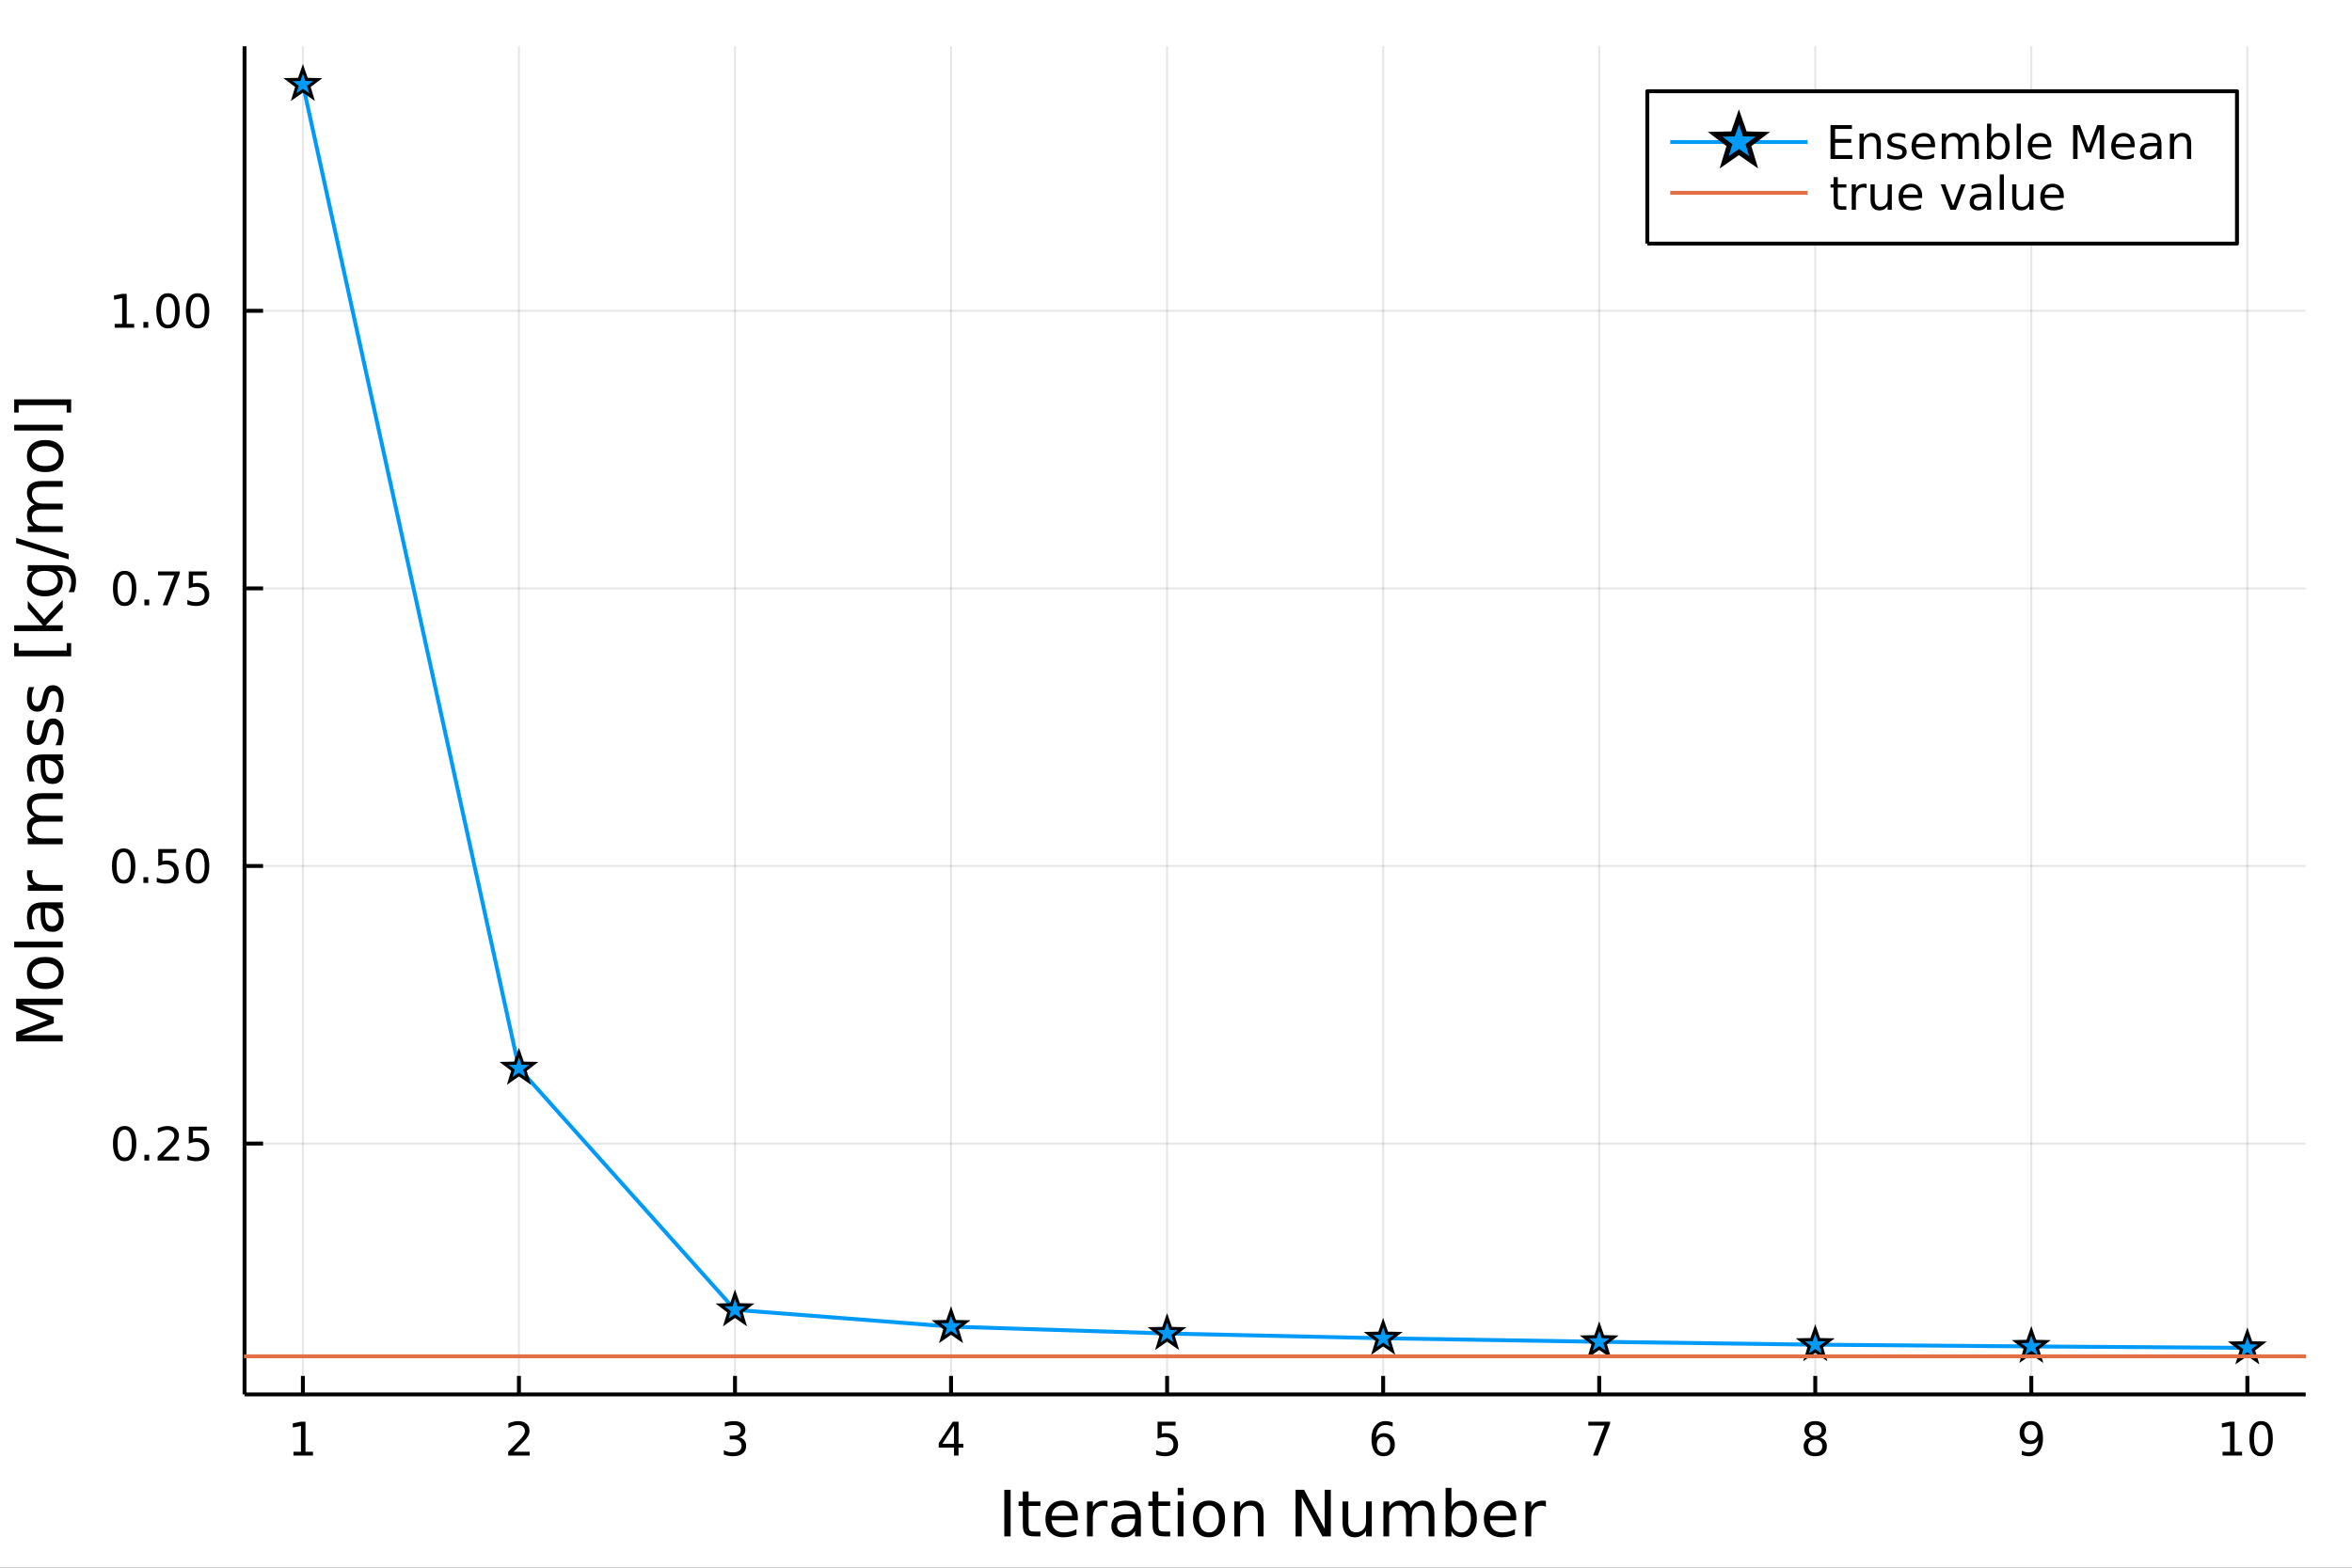 <?xml version="1.0" encoding="utf-8"?>
<svg xmlns="http://www.w3.org/2000/svg" xmlns:xlink="http://www.w3.org/1999/xlink" width="600" height="400" viewBox="0 0 2400 1600">
<rect x="0" y="0" width="2400" height="1600" fill="#333333" stroke="none"/>
<defs>
  <clipPath id="clip430">
    <rect x="0" y="0" width="2400" height="1600"/>
  </clipPath>
</defs>
<path clip-path="url(#clip430)" d="
M0 1600 L2400 1600 L2400 0 L0 0  Z
  " fill="#ffffff" fill-rule="evenodd" fill-opacity="1"/>
<defs>
  <clipPath id="clip431">
    <rect x="480" y="0" width="1681" height="1600"/>
  </clipPath>
</defs>
<path clip-path="url(#clip430)" d="
M249.542 1423.18 L2352.76 1423.18 L2352.76 47.244 L249.542 47.244  Z
  " fill="#ffffff" fill-rule="evenodd" fill-opacity="1"/>
<defs>
  <clipPath id="clip432">
    <rect x="249" y="47" width="2104" height="1377"/>
  </clipPath>
</defs>
<polyline clip-path="url(#clip432)" style="stroke:#000000; stroke-linecap:butt; stroke-linejoin:round; stroke-width:2; stroke-opacity:0.1; fill:none" points="
  309.067,1423.18 309.067,47.244 
  "/>
<polyline clip-path="url(#clip432)" style="stroke:#000000; stroke-linecap:butt; stroke-linejoin:round; stroke-width:2; stroke-opacity:0.1; fill:none" points="
  529.53,1423.18 529.53,47.244 
  "/>
<polyline clip-path="url(#clip432)" style="stroke:#000000; stroke-linecap:butt; stroke-linejoin:round; stroke-width:2; stroke-opacity:0.1; fill:none" points="
  749.992,1423.18 749.992,47.244 
  "/>
<polyline clip-path="url(#clip432)" style="stroke:#000000; stroke-linecap:butt; stroke-linejoin:round; stroke-width:2; stroke-opacity:0.1; fill:none" points="
  970.455,1423.18 970.455,47.244 
  "/>
<polyline clip-path="url(#clip432)" style="stroke:#000000; stroke-linecap:butt; stroke-linejoin:round; stroke-width:2; stroke-opacity:0.1; fill:none" points="
  1190.92,1423.18 1190.92,47.244 
  "/>
<polyline clip-path="url(#clip432)" style="stroke:#000000; stroke-linecap:butt; stroke-linejoin:round; stroke-width:2; stroke-opacity:0.1; fill:none" points="
  1411.38,1423.18 1411.38,47.244 
  "/>
<polyline clip-path="url(#clip432)" style="stroke:#000000; stroke-linecap:butt; stroke-linejoin:round; stroke-width:2; stroke-opacity:0.1; fill:none" points="
  1631.84,1423.18 1631.84,47.244 
  "/>
<polyline clip-path="url(#clip432)" style="stroke:#000000; stroke-linecap:butt; stroke-linejoin:round; stroke-width:2; stroke-opacity:0.1; fill:none" points="
  1852.31,1423.18 1852.31,47.244 
  "/>
<polyline clip-path="url(#clip432)" style="stroke:#000000; stroke-linecap:butt; stroke-linejoin:round; stroke-width:2; stroke-opacity:0.1; fill:none" points="
  2072.77,1423.18 2072.77,47.244 
  "/>
<polyline clip-path="url(#clip432)" style="stroke:#000000; stroke-linecap:butt; stroke-linejoin:round; stroke-width:2; stroke-opacity:0.1; fill:none" points="
  2293.23,1423.18 2293.23,47.244 
  "/>
<polyline clip-path="url(#clip430)" style="stroke:#000000; stroke-linecap:butt; stroke-linejoin:round; stroke-width:4; stroke-opacity:1; fill:none" points="
  249.542,1423.18 2352.76,1423.18 
  "/>
<polyline clip-path="url(#clip430)" style="stroke:#000000; stroke-linecap:butt; stroke-linejoin:round; stroke-width:4; stroke-opacity:1; fill:none" points="
  309.067,1423.18 309.067,1404.28 
  "/>
<polyline clip-path="url(#clip430)" style="stroke:#000000; stroke-linecap:butt; stroke-linejoin:round; stroke-width:4; stroke-opacity:1; fill:none" points="
  529.53,1423.18 529.53,1404.28 
  "/>
<polyline clip-path="url(#clip430)" style="stroke:#000000; stroke-linecap:butt; stroke-linejoin:round; stroke-width:4; stroke-opacity:1; fill:none" points="
  749.992,1423.18 749.992,1404.28 
  "/>
<polyline clip-path="url(#clip430)" style="stroke:#000000; stroke-linecap:butt; stroke-linejoin:round; stroke-width:4; stroke-opacity:1; fill:none" points="
  970.455,1423.18 970.455,1404.28 
  "/>
<polyline clip-path="url(#clip430)" style="stroke:#000000; stroke-linecap:butt; stroke-linejoin:round; stroke-width:4; stroke-opacity:1; fill:none" points="
  1190.92,1423.18 1190.92,1404.28 
  "/>
<polyline clip-path="url(#clip430)" style="stroke:#000000; stroke-linecap:butt; stroke-linejoin:round; stroke-width:4; stroke-opacity:1; fill:none" points="
  1411.38,1423.18 1411.38,1404.28 
  "/>
<polyline clip-path="url(#clip430)" style="stroke:#000000; stroke-linecap:butt; stroke-linejoin:round; stroke-width:4; stroke-opacity:1; fill:none" points="
  1631.84,1423.18 1631.84,1404.28 
  "/>
<polyline clip-path="url(#clip430)" style="stroke:#000000; stroke-linecap:butt; stroke-linejoin:round; stroke-width:4; stroke-opacity:1; fill:none" points="
  1852.31,1423.18 1852.31,1404.28 
  "/>
<polyline clip-path="url(#clip430)" style="stroke:#000000; stroke-linecap:butt; stroke-linejoin:round; stroke-width:4; stroke-opacity:1; fill:none" points="
  2072.77,1423.18 2072.77,1404.28 
  "/>
<polyline clip-path="url(#clip430)" style="stroke:#000000; stroke-linecap:butt; stroke-linejoin:round; stroke-width:4; stroke-opacity:1; fill:none" points="
  2293.23,1423.18 2293.23,1404.28 
  "/>
<path clip-path="url(#clip430)" d="M299.449 1481.64 L307.088 1481.64 L307.088 1455.28 L298.778 1456.95 L298.778 1452.69 L307.042 1451.02 L311.717 1451.02 L311.717 1481.64 L319.356 1481.64 L319.356 1485.58 L299.449 1485.58 L299.449 1481.64 Z" fill="#000000" fill-rule="evenodd" fill-opacity="1" /><path clip-path="url(#clip430)" d="M524.182 1481.64 L540.502 1481.64 L540.502 1485.58 L518.557 1485.58 L518.557 1481.64 Q521.219 1478.89 525.803 1474.26 Q530.409 1469.61 531.59 1468.27 Q533.835 1465.74 534.715 1464.01 Q535.618 1462.25 535.618 1460.56 Q535.618 1457.8 533.673 1456.07 Q531.752 1454.33 528.65 1454.33 Q526.451 1454.33 523.997 1455.09 Q521.567 1455.86 518.789 1457.41 L518.789 1452.69 Q521.613 1451.55 524.067 1450.97 Q526.52 1450.39 528.557 1450.39 Q533.928 1450.39 537.122 1453.08 Q540.317 1455.77 540.317 1460.26 Q540.317 1462.39 539.506 1464.31 Q538.719 1466.2 536.613 1468.8 Q536.034 1469.47 532.932 1472.69 Q529.831 1475.88 524.182 1481.64 Z" fill="#000000" fill-rule="evenodd" fill-opacity="1" /><path clip-path="url(#clip430)" d="M754.24 1466.95 Q757.596 1467.66 759.471 1469.93 Q761.37 1472.2 761.37 1475.53 Q761.37 1480.65 757.851 1483.45 Q754.333 1486.25 747.851 1486.25 Q745.675 1486.25 743.36 1485.81 Q741.069 1485.39 738.615 1484.54 L738.615 1480.02 Q740.559 1481.16 742.874 1481.74 Q745.189 1482.32 747.712 1482.32 Q752.11 1482.32 754.402 1480.58 Q756.717 1478.84 756.717 1475.53 Q756.717 1472.48 754.564 1470.77 Q752.434 1469.03 748.615 1469.03 L744.587 1469.03 L744.587 1465.19 L748.8 1465.19 Q752.249 1465.19 754.078 1463.82 Q755.907 1462.43 755.907 1459.84 Q755.907 1457.18 754.008 1455.77 Q752.133 1454.33 748.615 1454.33 Q746.694 1454.33 744.495 1454.75 Q742.296 1455.16 739.657 1456.04 L739.657 1451.88 Q742.319 1451.14 744.634 1450.77 Q746.971 1450.39 749.032 1450.39 Q754.356 1450.39 757.458 1452.83 Q760.559 1455.23 760.559 1459.35 Q760.559 1462.22 758.916 1464.21 Q757.272 1466.18 754.24 1466.95 Z" fill="#000000" fill-rule="evenodd" fill-opacity="1" /><path clip-path="url(#clip430)" d="M973.464 1455.09 L961.659 1473.54 L973.464 1473.54 L973.464 1455.09 M972.237 1451.02 L978.117 1451.02 L978.117 1473.54 L983.047 1473.54 L983.047 1477.43 L978.117 1477.43 L978.117 1485.58 L973.464 1485.58 L973.464 1477.43 L957.862 1477.43 L957.862 1472.92 L972.237 1451.02 Z" fill="#000000" fill-rule="evenodd" fill-opacity="1" /><path clip-path="url(#clip430)" d="M1181.2 1451.02 L1199.55 1451.02 L1199.55 1454.96 L1185.48 1454.96 L1185.48 1463.43 Q1186.5 1463.08 1187.51 1462.92 Q1188.53 1462.73 1189.55 1462.73 Q1195.34 1462.73 1198.72 1465.9 Q1202.1 1469.08 1202.1 1474.49 Q1202.1 1480.07 1198.63 1483.17 Q1195.15 1486.25 1188.83 1486.25 Q1186.66 1486.25 1184.39 1485.88 Q1182.14 1485.51 1179.74 1484.77 L1179.74 1480.07 Q1181.82 1481.2 1184.04 1481.76 Q1186.26 1482.32 1188.74 1482.32 Q1192.75 1482.32 1195.08 1480.21 Q1197.42 1478.1 1197.42 1474.49 Q1197.42 1470.88 1195.08 1468.77 Q1192.75 1466.67 1188.74 1466.67 Q1186.87 1466.67 1184.99 1467.08 Q1183.14 1467.5 1181.2 1468.38 L1181.2 1451.02 Z" fill="#000000" fill-rule="evenodd" fill-opacity="1" /><path clip-path="url(#clip430)" d="M1411.79 1466.44 Q1408.64 1466.44 1406.79 1468.59 Q1404.96 1470.74 1404.96 1474.49 Q1404.96 1478.22 1406.79 1480.39 Q1408.64 1482.55 1411.79 1482.55 Q1414.93 1482.55 1416.76 1480.39 Q1418.61 1478.22 1418.61 1474.49 Q1418.61 1470.74 1416.76 1468.59 Q1414.93 1466.44 1411.79 1466.44 M1421.07 1451.78 L1421.07 1456.04 Q1419.31 1455.21 1417.5 1454.77 Q1415.72 1454.33 1413.96 1454.33 Q1409.33 1454.33 1406.88 1457.45 Q1404.45 1460.58 1404.1 1466.9 Q1405.47 1464.89 1407.53 1463.82 Q1409.59 1462.73 1412.06 1462.73 Q1417.27 1462.73 1420.28 1465.9 Q1423.31 1469.05 1423.31 1474.49 Q1423.31 1479.82 1420.16 1483.03 Q1417.02 1486.25 1411.79 1486.25 Q1405.79 1486.25 1402.62 1481.67 Q1399.45 1477.06 1399.45 1468.33 Q1399.45 1460.14 1403.34 1455.28 Q1407.23 1450.39 1413.78 1450.39 Q1415.54 1450.39 1417.32 1450.74 Q1419.12 1451.09 1421.07 1451.78 Z" fill="#000000" fill-rule="evenodd" fill-opacity="1" /><path clip-path="url(#clip430)" d="M1620.73 1451.02 L1642.95 1451.02 L1642.95 1453.01 L1630.41 1485.58 L1625.52 1485.58 L1637.33 1454.96 L1620.73 1454.96 L1620.73 1451.02 Z" fill="#000000" fill-rule="evenodd" fill-opacity="1" /><path clip-path="url(#clip430)" d="M1852.31 1469.17 Q1848.97 1469.17 1847.05 1470.95 Q1845.15 1472.73 1845.15 1475.86 Q1845.15 1478.98 1847.05 1480.77 Q1848.97 1482.55 1852.31 1482.55 Q1855.64 1482.55 1857.56 1480.77 Q1859.48 1478.96 1859.48 1475.86 Q1859.48 1472.73 1857.56 1470.95 Q1855.66 1469.17 1852.31 1469.17 M1847.63 1467.18 Q1844.62 1466.44 1842.93 1464.38 Q1841.26 1462.32 1841.26 1459.35 Q1841.26 1455.21 1844.2 1452.8 Q1847.17 1450.39 1852.31 1450.39 Q1857.47 1450.39 1860.41 1452.8 Q1863.35 1455.21 1863.35 1459.35 Q1863.35 1462.32 1861.66 1464.38 Q1859.99 1466.44 1857 1467.18 Q1860.38 1467.96 1862.26 1470.26 Q1864.16 1472.55 1864.16 1475.86 Q1864.16 1480.88 1861.08 1483.57 Q1858.02 1486.25 1852.31 1486.25 Q1846.59 1486.25 1843.51 1483.57 Q1840.45 1480.88 1840.45 1475.86 Q1840.45 1472.55 1842.35 1470.26 Q1844.25 1467.96 1847.63 1467.18 M1845.92 1459.79 Q1845.92 1462.48 1847.58 1463.98 Q1849.27 1465.49 1852.31 1465.49 Q1855.31 1465.49 1857 1463.98 Q1858.72 1462.48 1858.72 1459.79 Q1858.72 1457.11 1857 1455.6 Q1855.31 1454.1 1852.31 1454.1 Q1849.27 1454.1 1847.58 1455.6 Q1845.92 1457.11 1845.92 1459.79 Z" fill="#000000" fill-rule="evenodd" fill-opacity="1" /><path clip-path="url(#clip430)" d="M2063.07 1484.86 L2063.07 1480.6 Q2064.83 1481.44 2066.63 1481.88 Q2068.44 1482.32 2070.18 1482.32 Q2074.81 1482.32 2077.24 1479.21 Q2079.69 1476.09 2080.04 1469.75 Q2078.69 1471.74 2076.63 1472.8 Q2074.57 1473.87 2072.07 1473.87 Q2066.89 1473.87 2063.86 1470.74 Q2060.85 1467.59 2060.85 1462.15 Q2060.85 1456.83 2064 1453.61 Q2067.14 1450.39 2072.37 1450.39 Q2078.37 1450.39 2081.52 1455 Q2084.69 1459.58 2084.69 1468.33 Q2084.69 1476.51 2080.8 1481.39 Q2076.93 1486.25 2070.38 1486.25 Q2068.62 1486.25 2066.82 1485.9 Q2065.01 1485.56 2063.07 1484.86 M2072.37 1470.21 Q2075.52 1470.21 2077.35 1468.06 Q2079.2 1465.9 2079.2 1462.15 Q2079.2 1458.43 2077.35 1456.27 Q2075.52 1454.1 2072.37 1454.1 Q2069.23 1454.1 2067.37 1456.27 Q2065.55 1458.43 2065.55 1462.15 Q2065.55 1465.9 2067.37 1468.06 Q2069.23 1470.21 2072.37 1470.21 Z" fill="#000000" fill-rule="evenodd" fill-opacity="1" /><path clip-path="url(#clip430)" d="M2267.92 1481.64 L2275.56 1481.64 L2275.56 1455.28 L2267.25 1456.95 L2267.25 1452.69 L2275.51 1451.02 L2280.19 1451.02 L2280.19 1481.64 L2287.83 1481.64 L2287.83 1485.58 L2267.92 1485.58 L2267.92 1481.64 Z" fill="#000000" fill-rule="evenodd" fill-opacity="1" /><path clip-path="url(#clip430)" d="M2307.27 1454.1 Q2303.66 1454.1 2301.83 1457.66 Q2300.02 1461.2 2300.02 1468.33 Q2300.02 1475.44 2301.83 1479.01 Q2303.66 1482.55 2307.27 1482.55 Q2310.9 1482.55 2312.71 1479.01 Q2314.54 1475.44 2314.54 1468.33 Q2314.54 1461.2 2312.71 1457.66 Q2310.9 1454.1 2307.27 1454.1 M2307.27 1450.39 Q2313.08 1450.39 2316.14 1455 Q2319.21 1459.58 2319.21 1468.33 Q2319.21 1477.06 2316.14 1481.67 Q2313.08 1486.25 2307.27 1486.25 Q2301.46 1486.25 2298.38 1481.67 Q2295.33 1477.06 2295.33 1468.33 Q2295.33 1459.58 2298.38 1455 Q2301.46 1450.39 2307.27 1450.39 Z" fill="#000000" fill-rule="evenodd" fill-opacity="1" /><path clip-path="url(#clip430)" d="M1024.81 1520.52 L1031.24 1520.52 L1031.24 1568.04 L1024.81 1568.04 L1024.81 1520.52 Z" fill="#000000" fill-rule="evenodd" fill-opacity="1" /><path clip-path="url(#clip430)" d="M1049.58 1522.27 L1049.58 1532.4 L1061.64 1532.4 L1061.64 1536.95 L1049.58 1536.95 L1049.58 1556.3 Q1049.58 1560.66 1050.75 1561.9 Q1051.96 1563.14 1055.62 1563.14 L1061.64 1563.14 L1061.64 1568.04 L1055.62 1568.04 Q1048.84 1568.04 1046.27 1565.53 Q1043.69 1562.98 1043.69 1556.3 L1043.69 1536.95 L1039.39 1536.95 L1039.39 1532.4 L1043.69 1532.4 L1043.69 1522.27 L1049.58 1522.27 Z" fill="#000000" fill-rule="evenodd" fill-opacity="1" /><path clip-path="url(#clip430)" d="M1099.83 1548.76 L1099.83 1551.62 L1072.91 1551.62 Q1073.29 1557.67 1076.54 1560.85 Q1079.81 1564 1085.64 1564 Q1089.01 1564 1092.16 1563.17 Q1095.35 1562.35 1098.46 1560.69 L1098.46 1566.23 Q1095.31 1567.57 1092 1568.27 Q1088.69 1568.97 1085.29 1568.97 Q1076.76 1568.97 1071.76 1564 Q1066.8 1559.04 1066.8 1550.57 Q1066.8 1541.82 1071.51 1536.69 Q1076.25 1531.54 1084.27 1531.54 Q1091.46 1531.54 1095.63 1536.18 Q1099.83 1540.8 1099.83 1548.76 M1093.98 1547.04 Q1093.91 1542.23 1091.27 1539.37 Q1088.66 1536.5 1084.33 1536.5 Q1079.43 1536.5 1076.47 1539.27 Q1073.54 1542.04 1073.1 1547.07 L1093.98 1547.04 Z" fill="#000000" fill-rule="evenodd" fill-opacity="1" /><path clip-path="url(#clip430)" d="M1130.1 1537.87 Q1129.12 1537.3 1127.94 1537.04 Q1126.79 1536.76 1125.39 1536.76 Q1120.43 1536.76 1117.75 1540 Q1115.11 1543.22 1115.11 1549.27 L1115.11 1568.04 L1109.22 1568.04 L1109.22 1532.4 L1115.11 1532.4 L1115.11 1537.93 Q1116.96 1534.69 1119.92 1533.13 Q1122.88 1531.54 1127.11 1531.54 Q1127.72 1531.54 1128.45 1531.63 Q1129.18 1531.7 1130.07 1531.85 L1130.1 1537.87 Z" fill="#000000" fill-rule="evenodd" fill-opacity="1" /><path clip-path="url(#clip430)" d="M1152.45 1550.12 Q1145.35 1550.12 1142.61 1551.75 Q1139.87 1553.37 1139.87 1557.29 Q1139.87 1560.4 1141.91 1562.25 Q1143.98 1564.07 1147.51 1564.07 Q1152.38 1564.07 1155.31 1560.63 Q1158.27 1557.16 1158.27 1551.43 L1158.27 1550.12 L1152.45 1550.12 M1164.13 1547.71 L1164.13 1568.04 L1158.27 1568.04 L1158.27 1562.63 Q1156.27 1565.88 1153.27 1567.44 Q1150.28 1568.97 1145.95 1568.97 Q1140.48 1568.97 1137.23 1565.91 Q1134.02 1562.82 1134.02 1557.67 Q1134.02 1551.65 1138.03 1548.6 Q1142.07 1545.54 1150.06 1545.54 L1158.27 1545.54 L1158.27 1544.97 Q1158.27 1540.93 1155.6 1538.73 Q1152.96 1536.5 1148.15 1536.5 Q1145.09 1536.5 1142.2 1537.23 Q1139.3 1537.97 1136.63 1539.43 L1136.63 1534.02 Q1139.84 1532.78 1142.87 1532.17 Q1145.89 1531.54 1148.75 1531.54 Q1156.49 1531.54 1160.31 1535.55 Q1164.13 1539.56 1164.13 1547.71 Z" fill="#000000" fill-rule="evenodd" fill-opacity="1" /><path clip-path="url(#clip430)" d="M1181.98 1522.27 L1181.98 1532.4 L1194.05 1532.4 L1194.05 1536.95 L1181.98 1536.95 L1181.98 1556.3 Q1181.98 1560.66 1183.16 1561.9 Q1184.37 1563.14 1188.03 1563.14 L1194.05 1563.14 L1194.05 1568.04 L1188.03 1568.04 Q1181.25 1568.04 1178.67 1565.53 Q1176.09 1562.98 1176.09 1556.3 L1176.09 1536.95 L1171.8 1536.95 L1171.8 1532.4 L1176.09 1532.4 L1176.09 1522.27 L1181.98 1522.27 Z" fill="#000000" fill-rule="evenodd" fill-opacity="1" /><path clip-path="url(#clip430)" d="M1201.75 1532.4 L1207.6 1532.4 L1207.6 1568.04 L1201.75 1568.04 L1201.75 1532.4 M1201.75 1518.52 L1207.6 1518.52 L1207.6 1525.93 L1201.75 1525.93 L1201.75 1518.52 Z" fill="#000000" fill-rule="evenodd" fill-opacity="1" /><path clip-path="url(#clip430)" d="M1233.67 1536.5 Q1228.96 1536.5 1226.22 1540.19 Q1223.49 1543.85 1223.49 1550.25 Q1223.49 1556.65 1226.19 1560.34 Q1228.93 1564 1233.67 1564 Q1238.35 1564 1241.09 1560.31 Q1243.83 1556.62 1243.83 1550.25 Q1243.83 1543.92 1241.09 1540.23 Q1238.35 1536.5 1233.67 1536.5 M1233.67 1531.54 Q1241.31 1531.54 1245.67 1536.5 Q1250.03 1541.47 1250.03 1550.25 Q1250.03 1559 1245.67 1564 Q1241.31 1568.97 1233.67 1568.97 Q1226 1568.97 1221.64 1564 Q1217.31 1559 1217.31 1550.25 Q1217.31 1541.47 1221.64 1536.5 Q1226 1531.54 1233.67 1531.54 Z" fill="#000000" fill-rule="evenodd" fill-opacity="1" /><path clip-path="url(#clip430)" d="M1289.37 1546.53 L1289.37 1568.04 L1283.52 1568.04 L1283.52 1546.72 Q1283.52 1541.66 1281.54 1539.14 Q1279.57 1536.63 1275.62 1536.63 Q1270.88 1536.63 1268.14 1539.65 Q1265.41 1542.68 1265.41 1547.9 L1265.41 1568.04 L1259.52 1568.04 L1259.52 1532.4 L1265.41 1532.4 L1265.41 1537.93 Q1267.51 1534.72 1270.34 1533.13 Q1273.2 1531.54 1276.93 1531.54 Q1283.07 1531.54 1286.22 1535.36 Q1289.37 1539.14 1289.37 1546.53 Z" fill="#000000" fill-rule="evenodd" fill-opacity="1" /><path clip-path="url(#clip430)" d="M1322.03 1520.52 L1330.69 1520.52 L1351.76 1560.28 L1351.76 1520.52 L1357.99 1520.52 L1357.99 1568.04 L1349.34 1568.04 L1328.27 1528.29 L1328.27 1568.04 L1322.03 1568.04 L1322.03 1520.52 Z" fill="#000000" fill-rule="evenodd" fill-opacity="1" /><path clip-path="url(#clip430)" d="M1369.93 1553.98 L1369.93 1532.4 L1375.79 1532.4 L1375.79 1553.75 Q1375.79 1558.81 1377.76 1561.36 Q1379.73 1563.87 1383.68 1563.87 Q1388.42 1563.87 1391.16 1560.85 Q1393.93 1557.83 1393.93 1552.61 L1393.93 1532.4 L1399.79 1532.4 L1399.79 1568.04 L1393.93 1568.04 L1393.93 1562.57 Q1391.8 1565.82 1388.96 1567.41 Q1386.16 1568.97 1382.44 1568.97 Q1376.3 1568.97 1373.11 1565.15 Q1369.93 1561.33 1369.93 1553.98 M1384.67 1531.54 L1384.67 1531.54 Z" fill="#000000" fill-rule="evenodd" fill-opacity="1" /><path clip-path="url(#clip430)" d="M1439.6 1539.24 Q1441.8 1535.29 1444.85 1533.41 Q1447.91 1531.54 1452.05 1531.54 Q1457.62 1531.54 1460.64 1535.45 Q1463.67 1539.33 1463.67 1546.53 L1463.67 1568.04 L1457.78 1568.04 L1457.78 1546.72 Q1457.78 1541.59 1455.96 1539.11 Q1454.15 1536.63 1450.42 1536.63 Q1445.87 1536.63 1443.23 1539.65 Q1440.59 1542.68 1440.59 1547.9 L1440.59 1568.04 L1434.7 1568.04 L1434.7 1546.72 Q1434.7 1541.56 1432.89 1539.11 Q1431.07 1536.63 1427.29 1536.63 Q1422.8 1536.63 1420.16 1539.68 Q1417.51 1542.71 1417.51 1547.9 L1417.51 1568.04 L1411.63 1568.04 L1411.63 1532.4 L1417.51 1532.4 L1417.51 1537.93 Q1419.52 1534.66 1422.32 1533.1 Q1425.12 1531.54 1428.97 1531.54 Q1432.86 1531.54 1435.56 1533.51 Q1438.3 1535.48 1439.6 1539.24 Z" fill="#000000" fill-rule="evenodd" fill-opacity="1" /><path clip-path="url(#clip430)" d="M1500.94 1550.25 Q1500.94 1543.79 1498.26 1540.13 Q1495.62 1536.44 1490.97 1536.44 Q1486.33 1536.44 1483.65 1540.13 Q1481.01 1543.79 1481.01 1550.25 Q1481.01 1556.71 1483.65 1560.4 Q1486.33 1564.07 1490.97 1564.07 Q1495.62 1564.07 1498.26 1560.4 Q1500.94 1556.71 1500.94 1550.25 M1481.01 1537.81 Q1482.86 1534.62 1485.66 1533.1 Q1488.49 1531.54 1492.41 1531.54 Q1498.9 1531.54 1502.94 1536.69 Q1507.02 1541.85 1507.02 1550.25 Q1507.02 1558.65 1502.94 1563.81 Q1498.9 1568.97 1492.41 1568.97 Q1488.49 1568.97 1485.66 1567.44 Q1482.86 1565.88 1481.01 1562.7 L1481.01 1568.04 L1475.12 1568.04 L1475.12 1518.52 L1481.01 1518.52 L1481.01 1537.81 Z" fill="#000000" fill-rule="evenodd" fill-opacity="1" /><path clip-path="url(#clip430)" d="M1547.22 1548.76 L1547.22 1551.62 L1520.29 1551.62 Q1520.67 1557.67 1523.92 1560.85 Q1527.2 1564 1533.02 1564 Q1536.39 1564 1539.54 1563.17 Q1542.73 1562.35 1545.85 1560.69 L1545.85 1566.23 Q1542.7 1567.57 1539.39 1568.27 Q1536.08 1568.97 1532.67 1568.97 Q1524.14 1568.97 1519.14 1564 Q1514.18 1559.04 1514.18 1550.57 Q1514.18 1541.82 1518.89 1536.69 Q1523.63 1531.54 1531.65 1531.54 Q1538.84 1531.54 1543.01 1536.18 Q1547.22 1540.8 1547.22 1548.76 M1541.36 1547.04 Q1541.3 1542.23 1538.65 1539.37 Q1536.04 1536.5 1531.71 1536.5 Q1526.81 1536.5 1523.85 1539.27 Q1520.92 1542.04 1520.48 1547.07 L1541.36 1547.04 Z" fill="#000000" fill-rule="evenodd" fill-opacity="1" /><path clip-path="url(#clip430)" d="M1577.48 1537.87 Q1576.5 1537.3 1575.32 1537.04 Q1574.17 1536.76 1572.77 1536.76 Q1567.81 1536.76 1565.13 1540 Q1562.49 1543.22 1562.49 1549.27 L1562.49 1568.04 L1556.6 1568.04 L1556.6 1532.4 L1562.49 1532.4 L1562.49 1537.93 Q1564.34 1534.69 1567.3 1533.13 Q1570.26 1531.54 1574.49 1531.54 Q1575.1 1531.54 1575.83 1531.63 Q1576.56 1531.7 1577.45 1531.85 L1577.48 1537.87 Z" fill="#000000" fill-rule="evenodd" fill-opacity="1" /><polyline clip-path="url(#clip432)" style="stroke:#000000; stroke-linecap:butt; stroke-linejoin:round; stroke-width:2; stroke-opacity:0.1; fill:none" points="
  249.542,1167.15 2352.76,1167.15 
  "/>
<polyline clip-path="url(#clip432)" style="stroke:#000000; stroke-linecap:butt; stroke-linejoin:round; stroke-width:2; stroke-opacity:0.1; fill:none" points="
  249.542,883.838 2352.76,883.838 
  "/>
<polyline clip-path="url(#clip432)" style="stroke:#000000; stroke-linecap:butt; stroke-linejoin:round; stroke-width:2; stroke-opacity:0.1; fill:none" points="
  249.542,600.523 2352.76,600.523 
  "/>
<polyline clip-path="url(#clip432)" style="stroke:#000000; stroke-linecap:butt; stroke-linejoin:round; stroke-width:2; stroke-opacity:0.1; fill:none" points="
  249.542,317.207 2352.76,317.207 
  "/>
<polyline clip-path="url(#clip430)" style="stroke:#000000; stroke-linecap:butt; stroke-linejoin:round; stroke-width:4; stroke-opacity:1; fill:none" points="
  249.542,1423.18 249.542,47.244 
  "/>
<polyline clip-path="url(#clip430)" style="stroke:#000000; stroke-linecap:butt; stroke-linejoin:round; stroke-width:4; stroke-opacity:1; fill:none" points="
  249.542,1167.15 268.44,1167.15 
  "/>
<polyline clip-path="url(#clip430)" style="stroke:#000000; stroke-linecap:butt; stroke-linejoin:round; stroke-width:4; stroke-opacity:1; fill:none" points="
  249.542,883.838 268.44,883.838 
  "/>
<polyline clip-path="url(#clip430)" style="stroke:#000000; stroke-linecap:butt; stroke-linejoin:round; stroke-width:4; stroke-opacity:1; fill:none" points="
  249.542,600.523 268.44,600.523 
  "/>
<polyline clip-path="url(#clip430)" style="stroke:#000000; stroke-linecap:butt; stroke-linejoin:round; stroke-width:4; stroke-opacity:1; fill:none" points="
  249.542,317.207 268.44,317.207 
  "/>
<path clip-path="url(#clip430)" d="M127.2 1152.95 Q123.589 1152.95 121.76 1156.52 Q119.955 1160.06 119.955 1167.19 Q119.955 1174.3 121.76 1177.86 Q123.589 1181.4 127.2 1181.4 Q130.834 1181.4 132.64 1177.86 Q134.468 1174.3 134.468 1167.19 Q134.468 1160.06 132.64 1156.52 Q130.834 1152.95 127.2 1152.95 M127.2 1149.25 Q133.01 1149.25 136.066 1153.86 Q139.144 1158.44 139.144 1167.19 Q139.144 1175.92 136.066 1180.52 Q133.01 1185.11 127.2 1185.11 Q121.39 1185.11 118.311 1180.52 Q115.256 1175.92 115.256 1167.19 Q115.256 1158.44 118.311 1153.86 Q121.39 1149.25 127.2 1149.25 Z" fill="#000000" fill-rule="evenodd" fill-opacity="1" /><path clip-path="url(#clip430)" d="M147.362 1178.55 L152.246 1178.55 L152.246 1184.43 L147.362 1184.43 L147.362 1178.55 Z" fill="#000000" fill-rule="evenodd" fill-opacity="1" /><path clip-path="url(#clip430)" d="M166.459 1180.5 L182.778 1180.5 L182.778 1184.43 L160.834 1184.43 L160.834 1180.5 Q163.496 1177.74 168.079 1173.11 Q172.686 1168.46 173.866 1167.12 Q176.112 1164.6 176.991 1162.86 Q177.894 1161.1 177.894 1159.41 Q177.894 1156.66 175.95 1154.92 Q174.028 1153.18 170.927 1153.18 Q168.727 1153.18 166.274 1153.95 Q163.843 1154.71 161.065 1156.26 L161.065 1151.54 Q163.89 1150.41 166.343 1149.83 Q168.797 1149.25 170.834 1149.25 Q176.204 1149.25 179.399 1151.93 Q182.593 1154.62 182.593 1159.11 Q182.593 1161.24 181.783 1163.16 Q180.996 1165.06 178.889 1167.65 Q178.311 1168.32 175.209 1171.54 Q172.107 1174.73 166.459 1180.5 Z" fill="#000000" fill-rule="evenodd" fill-opacity="1" /><path clip-path="url(#clip430)" d="M192.639 1149.87 L210.996 1149.87 L210.996 1153.81 L196.922 1153.81 L196.922 1162.28 Q197.94 1161.93 198.959 1161.77 Q199.977 1161.59 200.996 1161.59 Q206.783 1161.59 210.162 1164.76 Q213.542 1167.93 213.542 1173.35 Q213.542 1178.92 210.07 1182.03 Q206.598 1185.11 200.278 1185.11 Q198.102 1185.11 195.834 1184.73 Q193.588 1184.36 191.181 1183.62 L191.181 1178.92 Q193.264 1180.06 195.487 1180.61 Q197.709 1181.17 200.186 1181.17 Q204.19 1181.17 206.528 1179.06 Q208.866 1176.96 208.866 1173.35 Q208.866 1169.73 206.528 1167.63 Q204.19 1165.52 200.186 1165.52 Q198.311 1165.52 196.436 1165.94 Q194.584 1166.36 192.639 1167.23 L192.639 1149.87 Z" fill="#000000" fill-rule="evenodd" fill-opacity="1" /><path clip-path="url(#clip430)" d="M126.205 869.637 Q122.593 869.637 120.765 873.202 Q118.959 876.744 118.959 883.873 Q118.959 890.98 120.765 894.544 Q122.593 898.086 126.205 898.086 Q129.839 898.086 131.644 894.544 Q133.473 890.98 133.473 883.873 Q133.473 876.744 131.644 873.202 Q129.839 869.637 126.205 869.637 M126.205 865.933 Q132.015 865.933 135.07 870.54 Q138.149 875.123 138.149 883.873 Q138.149 892.6 135.07 897.206 Q132.015 901.79 126.205 901.79 Q120.394 901.79 117.316 897.206 Q114.26 892.6 114.26 883.873 Q114.26 875.123 117.316 870.54 Q120.394 865.933 126.205 865.933 Z" fill="#000000" fill-rule="evenodd" fill-opacity="1" /><path clip-path="url(#clip430)" d="M146.366 895.239 L151.251 895.239 L151.251 901.118 L146.366 901.118 L146.366 895.239 Z" fill="#000000" fill-rule="evenodd" fill-opacity="1" /><path clip-path="url(#clip430)" d="M161.482 866.558 L179.839 866.558 L179.839 870.494 L165.765 870.494 L165.765 878.966 Q166.783 878.619 167.802 878.456 Q168.82 878.271 169.839 878.271 Q175.626 878.271 179.005 881.443 Q182.385 884.614 182.385 890.03 Q182.385 895.609 178.913 898.711 Q175.44 901.79 169.121 901.79 Q166.945 901.79 164.677 901.419 Q162.431 901.049 160.024 900.308 L160.024 895.609 Q162.107 896.743 164.329 897.299 Q166.552 897.855 169.028 897.855 Q173.033 897.855 175.371 895.748 Q177.709 893.642 177.709 890.03 Q177.709 886.419 175.371 884.313 Q173.033 882.206 169.028 882.206 Q167.153 882.206 165.278 882.623 Q163.427 883.04 161.482 883.919 L161.482 866.558 Z" fill="#000000" fill-rule="evenodd" fill-opacity="1" /><path clip-path="url(#clip430)" d="M201.598 869.637 Q197.987 869.637 196.158 873.202 Q194.352 876.744 194.352 883.873 Q194.352 890.98 196.158 894.544 Q197.987 898.086 201.598 898.086 Q205.232 898.086 207.037 894.544 Q208.866 890.98 208.866 883.873 Q208.866 876.744 207.037 873.202 Q205.232 869.637 201.598 869.637 M201.598 865.933 Q207.408 865.933 210.463 870.54 Q213.542 875.123 213.542 883.873 Q213.542 892.6 210.463 897.206 Q207.408 901.79 201.598 901.79 Q195.787 901.79 192.709 897.206 Q189.653 892.6 189.653 883.873 Q189.653 875.123 192.709 870.54 Q195.787 865.933 201.598 865.933 Z" fill="#000000" fill-rule="evenodd" fill-opacity="1" /><path clip-path="url(#clip430)" d="M127.2 586.322 Q123.589 586.322 121.76 589.886 Q119.955 593.428 119.955 600.558 Q119.955 607.664 121.76 611.229 Q123.589 614.77 127.2 614.77 Q130.834 614.77 132.64 611.229 Q134.468 607.664 134.468 600.558 Q134.468 593.428 132.64 589.886 Q130.834 586.322 127.2 586.322 M127.2 582.618 Q133.01 582.618 136.066 587.224 Q139.144 591.808 139.144 600.558 Q139.144 609.284 136.066 613.891 Q133.01 618.474 127.2 618.474 Q121.39 618.474 118.311 613.891 Q115.256 609.284 115.256 600.558 Q115.256 591.808 118.311 587.224 Q121.39 582.618 127.2 582.618 Z" fill="#000000" fill-rule="evenodd" fill-opacity="1" /><path clip-path="url(#clip430)" d="M147.362 611.923 L152.246 611.923 L152.246 617.803 L147.362 617.803 L147.362 611.923 Z" fill="#000000" fill-rule="evenodd" fill-opacity="1" /><path clip-path="url(#clip430)" d="M161.251 583.243 L183.473 583.243 L183.473 585.234 L170.927 617.803 L166.042 617.803 L177.848 587.178 L161.251 587.178 L161.251 583.243 Z" fill="#000000" fill-rule="evenodd" fill-opacity="1" /><path clip-path="url(#clip430)" d="M192.639 583.243 L210.996 583.243 L210.996 587.178 L196.922 587.178 L196.922 595.65 Q197.94 595.303 198.959 595.141 Q199.977 594.956 200.996 594.956 Q206.783 594.956 210.162 598.127 Q213.542 601.298 213.542 606.715 Q213.542 612.294 210.07 615.395 Q206.598 618.474 200.278 618.474 Q198.102 618.474 195.834 618.104 Q193.588 617.733 191.181 616.993 L191.181 612.294 Q193.264 613.428 195.487 613.983 Q197.709 614.539 200.186 614.539 Q204.19 614.539 206.528 612.432 Q208.866 610.326 208.866 606.715 Q208.866 603.104 206.528 600.997 Q204.19 598.891 200.186 598.891 Q198.311 598.891 196.436 599.308 Q194.584 599.724 192.639 600.604 L192.639 583.243 Z" fill="#000000" fill-rule="evenodd" fill-opacity="1" /><path clip-path="url(#clip430)" d="M117.015 330.552 L124.654 330.552 L124.654 304.186 L116.343 305.853 L116.343 301.594 L124.607 299.927 L129.283 299.927 L129.283 330.552 L136.922 330.552 L136.922 334.487 L117.015 334.487 L117.015 330.552 Z" fill="#000000" fill-rule="evenodd" fill-opacity="1" /><path clip-path="url(#clip430)" d="M146.366 328.608 L151.251 328.608 L151.251 334.487 L146.366 334.487 L146.366 328.608 Z" fill="#000000" fill-rule="evenodd" fill-opacity="1" /><path clip-path="url(#clip430)" d="M171.436 303.006 Q167.825 303.006 165.996 306.571 Q164.19 310.112 164.19 317.242 Q164.19 324.348 165.996 327.913 Q167.825 331.455 171.436 331.455 Q175.07 331.455 176.876 327.913 Q178.704 324.348 178.704 317.242 Q178.704 310.112 176.876 306.571 Q175.07 303.006 171.436 303.006 M171.436 299.302 Q177.246 299.302 180.301 303.909 Q183.38 308.492 183.38 317.242 Q183.38 325.969 180.301 330.575 Q177.246 335.159 171.436 335.159 Q165.626 335.159 162.547 330.575 Q159.491 325.969 159.491 317.242 Q159.491 308.492 162.547 303.909 Q165.626 299.302 171.436 299.302 Z" fill="#000000" fill-rule="evenodd" fill-opacity="1" /><path clip-path="url(#clip430)" d="M201.598 303.006 Q197.987 303.006 196.158 306.571 Q194.352 310.112 194.352 317.242 Q194.352 324.348 196.158 327.913 Q197.987 331.455 201.598 331.455 Q205.232 331.455 207.037 327.913 Q208.866 324.348 208.866 317.242 Q208.866 310.112 207.037 306.571 Q205.232 303.006 201.598 303.006 M201.598 299.302 Q207.408 299.302 210.463 303.909 Q213.542 308.492 213.542 317.242 Q213.542 325.969 210.463 330.575 Q207.408 335.159 201.598 335.159 Q195.787 335.159 192.709 330.575 Q189.653 325.969 189.653 317.242 Q189.653 308.492 192.709 303.909 Q195.787 299.302 201.598 299.302 Z" fill="#000000" fill-rule="evenodd" fill-opacity="1" /><path clip-path="url(#clip430)" d="M16.484 1062.82 L16.484 1053.24 L48.822 1041.12 L16.484 1028.93 L16.484 1019.35 L64.004 1019.35 L64.004 1025.62 L22.277 1025.62 L54.869 1037.87 L54.869 1044.33 L22.277 1056.58 L64.004 1056.58 L64.004 1062.82 L16.484 1062.82 Z" fill="#000000" fill-rule="evenodd" fill-opacity="1" /><path clip-path="url(#clip430)" d="M32.462 993.023 Q32.462 997.734 36.154 1000.47 Q39.815 1003.21 46.212 1003.21 Q52.609 1003.21 56.302 1000.5 Q59.962 997.766 59.962 993.023 Q59.962 988.344 56.27 985.607 Q52.578 982.87 46.212 982.87 Q39.878 982.87 36.186 985.607 Q32.462 988.344 32.462 993.023 M27.497 993.023 Q27.497 985.384 32.462 981.024 Q37.427 976.663 46.212 976.663 Q54.965 976.663 59.962 981.024 Q64.927 985.384 64.927 993.023 Q64.927 1000.69 59.962 1005.05 Q54.965 1009.38 46.212 1009.38 Q37.427 1009.38 32.462 1005.05 Q27.497 1000.69 27.497 993.023 Z" fill="#000000" fill-rule="evenodd" fill-opacity="1" /><path clip-path="url(#clip430)" d="M14.479 966.956 L14.479 961.099 L64.004 961.099 L64.004 966.956 L14.479 966.956 Z" fill="#000000" fill-rule="evenodd" fill-opacity="1" /><path clip-path="url(#clip430)" d="M46.085 932.644 Q46.085 939.742 47.708 942.479 Q49.331 945.217 53.246 945.217 Q56.365 945.217 58.211 943.18 Q60.026 941.111 60.026 937.578 Q60.026 932.708 56.588 929.78 Q53.119 926.82 47.39 926.82 L46.085 926.82 L46.085 932.644 M43.666 920.963 L64.004 920.963 L64.004 926.82 L58.593 926.82 Q61.84 928.825 63.399 931.817 Q64.927 934.809 64.927 939.137 Q64.927 944.612 61.872 947.858 Q58.784 951.073 53.628 951.073 Q47.612 951.073 44.557 947.063 Q41.501 943.02 41.501 935.031 L41.501 926.82 L40.928 926.82 Q36.886 926.82 34.69 929.493 Q32.462 932.135 32.462 936.941 Q32.462 939.997 33.194 942.893 Q33.926 945.79 35.39 948.463 L29.98 948.463 Q28.738 945.248 28.133 942.225 Q27.497 939.201 27.497 936.336 Q27.497 928.602 31.507 924.783 Q35.518 920.963 43.666 920.963 Z" fill="#000000" fill-rule="evenodd" fill-opacity="1" /><path clip-path="url(#clip430)" d="M33.831 888.244 Q33.258 889.23 33.003 890.408 Q32.717 891.554 32.717 892.954 Q32.717 897.919 35.963 900.593 Q39.178 903.235 45.225 903.235 L64.004 903.235 L64.004 909.123 L28.356 909.123 L28.356 903.235 L33.894 903.235 Q30.648 901.389 29.088 898.429 Q27.497 895.469 27.497 891.235 Q27.497 890.631 27.592 889.899 Q27.656 889.167 27.815 888.275 L33.831 888.244 Z" fill="#000000" fill-rule="evenodd" fill-opacity="1" /><path clip-path="url(#clip430)" d="M35.199 833.626 Q31.253 831.43 29.375 828.374 Q27.497 825.319 27.497 821.181 Q27.497 815.611 31.412 812.587 Q35.295 809.563 42.488 809.563 L64.004 809.563 L64.004 815.452 L42.679 815.452 Q37.555 815.452 35.072 817.266 Q32.589 819.08 32.589 822.804 Q32.589 827.356 35.613 829.997 Q38.637 832.639 43.857 832.639 L64.004 832.639 L64.004 838.527 L42.679 838.527 Q37.523 838.527 35.072 840.342 Q32.589 842.156 32.589 845.943 Q32.589 850.431 35.645 853.073 Q38.669 855.715 43.857 855.715 L64.004 855.715 L64.004 861.603 L28.356 861.603 L28.356 855.715 L33.894 855.715 Q30.616 853.71 29.056 850.909 Q27.497 848.108 27.497 844.257 Q27.497 840.373 29.47 837.668 Q31.444 834.931 35.199 833.626 Z" fill="#000000" fill-rule="evenodd" fill-opacity="1" /><path clip-path="url(#clip430)" d="M46.085 781.682 Q46.085 788.779 47.708 791.517 Q49.331 794.254 53.246 794.254 Q56.365 794.254 58.211 792.217 Q60.026 790.148 60.026 786.615 Q60.026 781.745 56.588 778.817 Q53.119 775.857 47.39 775.857 L46.085 775.857 L46.085 781.682 M43.666 770.001 L64.004 770.001 L64.004 775.857 L58.593 775.857 Q61.84 777.862 63.399 780.854 Q64.927 783.846 64.927 788.175 Q64.927 793.649 61.872 796.896 Q58.784 800.11 53.628 800.11 Q47.612 800.11 44.557 796.1 Q41.501 792.058 41.501 784.069 L41.501 775.857 L40.928 775.857 Q36.886 775.857 34.69 778.531 Q32.462 781.172 32.462 785.978 Q32.462 789.034 33.194 791.93 Q33.926 794.827 35.39 797.5 L29.98 797.5 Q28.738 794.286 28.133 791.262 Q27.497 788.238 27.497 785.374 Q27.497 777.639 31.507 773.82 Q35.518 770.001 43.666 770.001 Z" fill="#000000" fill-rule="evenodd" fill-opacity="1" /><path clip-path="url(#clip430)" d="M29.407 735.212 L34.945 735.212 Q33.672 737.695 33.035 740.368 Q32.398 743.042 32.398 745.906 Q32.398 750.267 33.735 752.463 Q35.072 754.627 37.746 754.627 Q39.783 754.627 40.96 753.068 Q42.106 751.508 43.157 746.798 L43.602 744.792 Q44.939 738.554 47.39 735.944 Q49.809 733.302 54.169 733.302 Q59.134 733.302 62.031 737.249 Q64.927 741.164 64.927 748.039 Q64.927 750.903 64.354 754.023 Q63.813 757.11 62.699 760.547 L56.652 760.547 Q58.339 757.301 59.198 754.15 Q60.026 750.999 60.026 747.912 Q60.026 743.774 58.625 741.546 Q57.193 739.318 54.615 739.318 Q52.228 739.318 50.955 740.941 Q49.681 742.533 48.504 747.975 L48.026 750.012 Q46.88 755.455 44.525 757.874 Q42.138 760.293 38 760.293 Q32.971 760.293 30.234 756.728 Q27.497 753.163 27.497 746.607 Q27.497 743.36 27.974 740.496 Q28.452 737.631 29.407 735.212 Z" fill="#000000" fill-rule="evenodd" fill-opacity="1" /><path clip-path="url(#clip430)" d="M29.407 701.251 L34.945 701.251 Q33.672 703.734 33.035 706.407 Q32.398 709.081 32.398 711.945 Q32.398 716.306 33.735 718.502 Q35.072 720.666 37.746 720.666 Q39.783 720.666 40.96 719.107 Q42.106 717.547 43.157 712.837 L43.602 710.831 Q44.939 704.593 47.39 701.983 Q49.809 699.341 54.169 699.341 Q59.134 699.341 62.031 703.288 Q64.927 707.203 64.927 714.078 Q64.927 716.942 64.354 720.062 Q63.813 723.149 62.699 726.586 L56.652 726.586 Q58.339 723.34 59.198 720.189 Q60.026 717.038 60.026 713.951 Q60.026 709.813 58.625 707.585 Q57.193 705.357 54.615 705.357 Q52.228 705.357 50.955 706.98 Q49.681 708.571 48.504 714.014 L48.026 716.051 Q46.88 721.494 44.525 723.913 Q42.138 726.332 38 726.332 Q32.971 726.332 30.234 722.767 Q27.497 719.202 27.497 712.646 Q27.497 709.399 27.974 706.534 Q28.452 703.67 29.407 701.251 Z" fill="#000000" fill-rule="evenodd" fill-opacity="1" /><path clip-path="url(#clip430)" d="M14.479 669.836 L14.479 656.341 L19.03 656.341 L19.03 663.98 L68.046 663.98 L68.046 656.341 L72.598 656.341 L72.598 669.836 L14.479 669.836 Z" fill="#000000" fill-rule="evenodd" fill-opacity="1" /><path clip-path="url(#clip430)" d="M14.479 644.087 L14.479 638.199 L43.729 638.199 L28.356 620.725 L28.356 613.245 L45.034 632.151 L64.004 612.449 L64.004 620.088 L46.594 638.199 L64.004 638.199 L64.004 644.087 L14.479 644.087 Z" fill="#000000" fill-rule="evenodd" fill-opacity="1" /><path clip-path="url(#clip430)" d="M45.766 582.658 Q39.401 582.658 35.9 585.3 Q32.398 587.91 32.398 592.652 Q32.398 597.363 35.9 600.004 Q39.401 602.614 45.766 602.614 Q52.1 602.614 55.601 600.004 Q59.103 597.363 59.103 592.652 Q59.103 587.91 55.601 585.3 Q52.1 582.658 45.766 582.658 M59.58 576.801 Q68.683 576.801 73.107 580.844 Q77.563 584.886 77.563 593.225 Q77.563 596.312 77.086 599.05 Q76.64 601.787 75.685 604.365 L69.988 604.365 Q71.388 601.787 72.057 599.272 Q72.725 596.758 72.725 594.148 Q72.725 588.387 69.701 585.522 Q66.71 582.658 60.63 582.658 L57.734 582.658 Q60.885 584.472 62.445 587.305 Q64.004 590.138 64.004 594.084 Q64.004 600.641 59.007 604.651 Q54.01 608.662 45.766 608.662 Q37.491 608.662 32.494 604.651 Q27.497 600.641 27.497 594.084 Q27.497 590.138 29.056 587.305 Q30.616 584.472 33.767 582.658 L28.356 582.658 L28.356 576.801 L59.58 576.801 Z" fill="#000000" fill-rule="evenodd" fill-opacity="1" /><path clip-path="url(#clip430)" d="M16.484 554.33 L16.484 548.92 L70.052 565.47 L70.052 570.881 L16.484 554.33 Z" fill="#000000" fill-rule="evenodd" fill-opacity="1" /><path clip-path="url(#clip430)" d="M35.199 515.022 Q31.253 512.826 29.375 509.77 Q27.497 506.715 27.497 502.577 Q27.497 497.007 31.412 493.984 Q35.295 490.96 42.488 490.96 L64.004 490.96 L64.004 496.848 L42.679 496.848 Q37.555 496.848 35.072 498.662 Q32.589 500.477 32.589 504.2 Q32.589 508.752 35.613 511.394 Q38.637 514.035 43.857 514.035 L64.004 514.035 L64.004 519.924 L42.679 519.924 Q37.523 519.924 35.072 521.738 Q32.589 523.552 32.589 527.34 Q32.589 531.828 35.645 534.469 Q38.669 537.111 43.857 537.111 L64.004 537.111 L64.004 542.999 L28.356 542.999 L28.356 537.111 L33.894 537.111 Q30.616 535.106 29.056 532.305 Q27.497 529.504 27.497 525.653 Q27.497 521.77 29.47 519.064 Q31.444 516.327 35.199 515.022 Z" fill="#000000" fill-rule="evenodd" fill-opacity="1" /><path clip-path="url(#clip430)" d="M32.462 465.465 Q32.462 470.176 36.154 472.913 Q39.815 475.65 46.212 475.65 Q52.609 475.65 56.302 472.945 Q59.962 470.208 59.962 465.465 Q59.962 460.786 56.27 458.049 Q52.578 455.312 46.212 455.312 Q39.878 455.312 36.186 458.049 Q32.462 460.786 32.462 465.465 M27.497 465.465 Q27.497 457.826 32.462 453.466 Q37.427 449.105 46.212 449.105 Q54.965 449.105 59.962 453.466 Q64.927 457.826 64.927 465.465 Q64.927 473.136 59.962 477.496 Q54.965 481.825 46.212 481.825 Q37.427 481.825 32.462 477.496 Q27.497 473.136 27.497 465.465 Z" fill="#000000" fill-rule="evenodd" fill-opacity="1" /><path clip-path="url(#clip430)" d="M14.479 439.398 L14.479 433.541 L64.004 433.541 L64.004 439.398 L14.479 439.398 Z" fill="#000000" fill-rule="evenodd" fill-opacity="1" /><path clip-path="url(#clip430)" d="M14.479 407.601 L72.598 407.601 L72.598 421.096 L68.046 421.096 L68.046 413.489 L19.03 413.489 L19.03 421.096 L14.479 421.096 L14.479 407.601 Z" fill="#000000" fill-rule="evenodd" fill-opacity="1" /><polyline clip-path="url(#clip432)" style="stroke:#009af9; stroke-linecap:butt; stroke-linejoin:round; stroke-width:4; stroke-opacity:1; fill:none" points="
  309.067,86.186 529.53,1090.25 749.992,1336.82 970.455,1353.94 1190.92,1360.99 1411.38,1365.86 1631.84,1369.43 1852.31,1372.38 2072.77,1374.19 2293.23,1375.66 
  
  "/>
<path clip-path="url(#clip432)" d="M309.067 70.186 L305.307 81.002 L293.851 81.242 L302.987 88.17 L299.659 99.13 L309.067 92.586 L318.475 99.13 L315.147 88.17 L324.283 81.242 L312.827 81.002 L309.067 70.186 Z" fill="#009af9" fill-rule="evenodd" fill-opacity="1" stroke="#000000" stroke-opacity="1" stroke-width="3.2"/>
<path clip-path="url(#clip432)" d="M529.53 1074.25 L525.77 1085.07 L514.314 1085.31 L523.45 1092.24 L520.122 1103.2 L529.53 1096.65 L538.938 1103.2 L535.61 1092.24 L544.746 1085.31 L533.29 1085.07 L529.53 1074.25 Z" fill="#009af9" fill-rule="evenodd" fill-opacity="1" stroke="#000000" stroke-opacity="1" stroke-width="3.2"/>
<path clip-path="url(#clip432)" d="M749.992 1320.82 L746.232 1331.63 L734.776 1331.87 L743.912 1338.8 L740.584 1349.76 L749.992 1343.22 L759.4 1349.76 L756.072 1338.8 L765.208 1331.87 L753.752 1331.63 L749.992 1320.82 Z" fill="#009af9" fill-rule="evenodd" fill-opacity="1" stroke="#000000" stroke-opacity="1" stroke-width="3.2"/>
<path clip-path="url(#clip432)" d="M970.455 1337.94 L966.695 1348.76 L955.239 1349 L964.375 1355.93 L961.047 1366.89 L970.455 1360.34 L979.863 1366.89 L976.535 1355.93 L985.671 1349 L974.215 1348.76 L970.455 1337.94 Z" fill="#009af9" fill-rule="evenodd" fill-opacity="1" stroke="#000000" stroke-opacity="1" stroke-width="3.2"/>
<path clip-path="url(#clip432)" d="M1190.92 1344.99 L1187.16 1355.81 L1175.7 1356.05 L1184.84 1362.98 L1181.51 1373.94 L1190.92 1367.39 L1200.33 1373.94 L1197 1362.98 L1206.13 1356.05 L1194.68 1355.81 L1190.92 1344.99 Z" fill="#009af9" fill-rule="evenodd" fill-opacity="1" stroke="#000000" stroke-opacity="1" stroke-width="3.2"/>
<path clip-path="url(#clip432)" d="M1411.38 1349.86 L1407.62 1360.67 L1396.16 1360.91 L1405.3 1367.84 L1401.97 1378.8 L1411.38 1372.26 L1420.79 1378.8 L1417.46 1367.84 L1426.6 1360.91 L1415.14 1360.67 L1411.38 1349.86 Z" fill="#009af9" fill-rule="evenodd" fill-opacity="1" stroke="#000000" stroke-opacity="1" stroke-width="3.2"/>
<path clip-path="url(#clip432)" d="M1631.84 1353.43 L1628.08 1364.25 L1616.63 1364.49 L1625.76 1371.42 L1622.43 1382.38 L1631.84 1375.83 L1641.25 1382.38 L1637.92 1371.42 L1647.06 1364.49 L1635.6 1364.25 L1631.84 1353.43 Z" fill="#009af9" fill-rule="evenodd" fill-opacity="1" stroke="#000000" stroke-opacity="1" stroke-width="3.2"/>
<path clip-path="url(#clip432)" d="M1852.31 1356.38 L1848.55 1367.19 L1837.09 1367.43 L1846.23 1374.36 L1842.9 1385.32 L1852.31 1378.78 L1861.71 1385.32 L1858.39 1374.36 L1867.52 1367.43 L1856.07 1367.19 L1852.31 1356.38 Z" fill="#009af9" fill-rule="evenodd" fill-opacity="1" stroke="#000000" stroke-opacity="1" stroke-width="3.2"/>
<path clip-path="url(#clip432)" d="M2072.77 1358.19 L2069.01 1369 L2057.55 1369.24 L2066.69 1376.17 L2063.36 1387.13 L2072.77 1380.59 L2082.18 1387.13 L2078.85 1376.17 L2087.98 1369.24 L2076.53 1369 L2072.77 1358.19 Z" fill="#009af9" fill-rule="evenodd" fill-opacity="1" stroke="#000000" stroke-opacity="1" stroke-width="3.2"/>
<path clip-path="url(#clip432)" d="M2293.23 1359.66 L2289.47 1370.47 L2278.01 1370.71 L2287.15 1377.64 L2283.82 1388.6 L2293.23 1382.06 L2302.64 1388.6 L2299.31 1377.64 L2308.45 1370.71 L2296.99 1370.47 L2293.23 1359.66 Z" fill="#009af9" fill-rule="evenodd" fill-opacity="1" stroke="#000000" stroke-opacity="1" stroke-width="3.2"/>
<polyline clip-path="url(#clip432)" style="stroke:#e26f46; stroke-linecap:butt; stroke-linejoin:round; stroke-width:4; stroke-opacity:1; fill:none" points="
  -1853.67,1384.24 4455.97,1384.24 
  "/>
<path clip-path="url(#clip430)" d="
M1680.93 248.629 L2282.65 248.629 L2282.65 93.109 L1680.93 93.109  Z
  " fill="#ffffff" fill-rule="evenodd" fill-opacity="1"/>
<polyline clip-path="url(#clip430)" style="stroke:#000000; stroke-linecap:butt; stroke-linejoin:round; stroke-width:4; stroke-opacity:1; fill:none" points="
  1680.93,248.629 2282.65,248.629 2282.65,93.109 1680.93,93.109 1680.93,248.629 
  "/>
<polyline clip-path="url(#clip430)" style="stroke:#009af9; stroke-linecap:butt; stroke-linejoin:round; stroke-width:4; stroke-opacity:1; fill:none" points="
  1704.3,144.949 1844.51,144.949 
  "/>
<path clip-path="url(#clip430)" d="M1774.4 119.349 L1768.39 136.654 L1750.06 137.038 L1764.68 148.123 L1759.35 165.659 L1774.4 155.189 L1789.46 165.659 L1784.13 148.123 L1798.75 137.038 L1780.42 136.654 L1774.4 119.349 Z" fill="#009af9" fill-rule="evenodd" fill-opacity="1" stroke="#000000" stroke-opacity="1" stroke-width="5.12"/>
<path clip-path="url(#clip430)" d="M1867.88 127.669 L1889.73 127.669 L1889.73 131.604 L1872.56 131.604 L1872.56 141.835 L1889.01 141.835 L1889.01 145.77 L1872.56 145.77 L1872.56 158.293 L1890.15 158.293 L1890.15 162.229 L1867.88 162.229 L1867.88 127.669 Z" fill="#000000" fill-rule="evenodd" fill-opacity="1" /><path clip-path="url(#clip430)" d="M1919.2 146.581 L1919.2 162.229 L1914.94 162.229 L1914.94 146.719 Q1914.94 143.039 1913.51 141.21 Q1912.07 139.382 1909.2 139.382 Q1905.75 139.382 1903.76 141.581 Q1901.77 143.78 1901.77 147.576 L1901.77 162.229 L1897.49 162.229 L1897.49 136.303 L1901.77 136.303 L1901.77 140.331 Q1903.3 137.993 1905.36 136.835 Q1907.44 135.678 1910.15 135.678 Q1914.62 135.678 1916.91 138.456 Q1919.2 141.21 1919.2 146.581 Z" fill="#000000" fill-rule="evenodd" fill-opacity="1" /><path clip-path="url(#clip430)" d="M1944.22 137.067 L1944.22 141.094 Q1942.42 140.169 1940.47 139.706 Q1938.53 139.243 1936.44 139.243 Q1933.27 139.243 1931.68 140.215 Q1930.1 141.187 1930.1 143.131 Q1930.1 144.613 1931.24 145.469 Q1932.37 146.303 1935.8 147.067 L1937.25 147.391 Q1941.79 148.363 1943.69 150.145 Q1945.61 151.905 1945.61 155.076 Q1945.61 158.687 1942.74 160.793 Q1939.89 162.9 1934.89 162.9 Q1932.81 162.9 1930.54 162.483 Q1928.3 162.09 1925.8 161.28 L1925.8 156.881 Q1928.16 158.108 1930.45 158.733 Q1932.74 159.335 1934.99 159.335 Q1938 159.335 1939.62 158.317 Q1941.24 157.275 1941.24 155.4 Q1941.24 153.664 1940.06 152.738 Q1938.9 151.812 1934.94 150.956 L1933.46 150.608 Q1929.5 149.775 1927.74 148.062 Q1925.98 146.326 1925.98 143.317 Q1925.98 139.659 1928.57 137.669 Q1931.17 135.678 1935.94 135.678 Q1938.3 135.678 1940.38 136.025 Q1942.46 136.372 1944.22 137.067 Z" fill="#000000" fill-rule="evenodd" fill-opacity="1" /><path clip-path="url(#clip430)" d="M1974.57 148.201 L1974.57 150.284 L1954.99 150.284 Q1955.26 154.682 1957.63 156.997 Q1960.01 159.289 1964.25 159.289 Q1966.7 159.289 1968.99 158.687 Q1971.31 158.085 1973.57 156.881 L1973.57 160.909 Q1971.28 161.881 1968.88 162.391 Q1966.47 162.9 1963.99 162.9 Q1957.79 162.9 1954.15 159.289 Q1950.54 155.678 1950.54 149.52 Q1950.54 143.155 1953.97 139.428 Q1957.42 135.678 1963.25 135.678 Q1968.48 135.678 1971.51 139.057 Q1974.57 142.414 1974.57 148.201 M1970.31 146.951 Q1970.26 143.456 1968.34 141.372 Q1966.44 139.289 1963.3 139.289 Q1959.73 139.289 1957.58 141.303 Q1955.45 143.317 1955.13 146.974 L1970.31 146.951 Z" fill="#000000" fill-rule="evenodd" fill-opacity="1" /><path clip-path="url(#clip430)" d="M2001.75 141.28 Q2003.34 138.409 2005.56 137.044 Q2007.79 135.678 2010.8 135.678 Q2014.85 135.678 2017.05 138.525 Q2019.25 141.349 2019.25 146.581 L2019.25 162.229 L2014.96 162.229 L2014.96 146.719 Q2014.96 142.993 2013.64 141.187 Q2012.32 139.382 2009.62 139.382 Q2006.31 139.382 2004.38 141.581 Q2002.46 143.78 2002.46 147.576 L2002.46 162.229 L1998.18 162.229 L1998.18 146.719 Q1998.18 142.969 1996.86 141.187 Q1995.54 139.382 1992.79 139.382 Q1989.52 139.382 1987.6 141.604 Q1985.68 143.803 1985.68 147.576 L1985.68 162.229 L1981.4 162.229 L1981.4 136.303 L1985.68 136.303 L1985.68 140.331 Q1987.14 137.946 1989.18 136.812 Q1991.21 135.678 1994.01 135.678 Q1996.84 135.678 1998.81 137.113 Q2000.8 138.548 2001.75 141.28 Z" fill="#000000" fill-rule="evenodd" fill-opacity="1" /><path clip-path="url(#clip430)" d="M2046.35 149.289 Q2046.35 144.59 2044.41 141.928 Q2042.49 139.243 2039.11 139.243 Q2035.73 139.243 2033.78 141.928 Q2031.86 144.59 2031.86 149.289 Q2031.86 153.988 2033.78 156.673 Q2035.73 159.335 2039.11 159.335 Q2042.49 159.335 2044.41 156.673 Q2046.35 153.988 2046.35 149.289 M2031.86 140.238 Q2033.2 137.923 2035.24 136.812 Q2037.3 135.678 2040.15 135.678 Q2044.87 135.678 2047.81 139.428 Q2050.77 143.178 2050.77 149.289 Q2050.77 155.4 2047.81 159.15 Q2044.87 162.9 2040.15 162.9 Q2037.3 162.9 2035.24 161.789 Q2033.2 160.655 2031.86 158.34 L2031.86 162.229 L2027.58 162.229 L2027.58 126.21 L2031.86 126.21 L2031.86 140.238 Z" fill="#000000" fill-rule="evenodd" fill-opacity="1" /><path clip-path="url(#clip430)" d="M2057.83 126.21 L2062.09 126.21 L2062.09 162.229 L2057.83 162.229 L2057.83 126.21 Z" fill="#000000" fill-rule="evenodd" fill-opacity="1" /><path clip-path="url(#clip430)" d="M2093.18 148.201 L2093.18 150.284 L2073.6 150.284 Q2073.87 154.682 2076.24 156.997 Q2078.62 159.289 2082.86 159.289 Q2085.31 159.289 2087.6 158.687 Q2089.92 158.085 2092.18 156.881 L2092.18 160.909 Q2089.89 161.881 2087.49 162.391 Q2085.08 162.9 2082.6 162.9 Q2076.4 162.9 2072.76 159.289 Q2069.15 155.678 2069.15 149.52 Q2069.15 143.155 2072.58 139.428 Q2076.03 135.678 2081.86 135.678 Q2087.09 135.678 2090.12 139.057 Q2093.18 142.414 2093.18 148.201 M2088.92 146.951 Q2088.87 143.456 2086.95 141.372 Q2085.06 139.289 2081.91 139.289 Q2078.34 139.289 2076.19 141.303 Q2074.06 143.317 2073.74 146.974 L2088.92 146.951 Z" fill="#000000" fill-rule="evenodd" fill-opacity="1" /><path clip-path="url(#clip430)" d="M2115.43 127.669 L2122.39 127.669 L2131.21 151.187 L2140.08 127.669 L2147.05 127.669 L2147.05 162.229 L2142.49 162.229 L2142.49 131.882 L2133.57 155.585 L2128.87 155.585 L2119.96 131.882 L2119.96 162.229 L2115.43 162.229 L2115.43 127.669 Z" fill="#000000" fill-rule="evenodd" fill-opacity="1" /><path clip-path="url(#clip430)" d="M2178.32 148.201 L2178.32 150.284 L2158.74 150.284 Q2159.01 154.682 2161.37 156.997 Q2163.76 159.289 2167.99 159.289 Q2170.45 159.289 2172.74 158.687 Q2175.05 158.085 2177.32 156.881 L2177.32 160.909 Q2175.03 161.881 2172.62 162.391 Q2170.22 162.9 2167.74 162.9 Q2161.54 162.9 2157.9 159.289 Q2154.29 155.678 2154.29 149.52 Q2154.29 143.155 2157.72 139.428 Q2161.17 135.678 2167 135.678 Q2172.23 135.678 2175.26 139.057 Q2178.32 142.414 2178.32 148.201 M2174.06 146.951 Q2174.01 143.456 2172.09 141.372 Q2170.19 139.289 2167.05 139.289 Q2163.48 139.289 2161.33 141.303 Q2159.2 143.317 2158.87 146.974 L2174.06 146.951 Z" fill="#000000" fill-rule="evenodd" fill-opacity="1" /><path clip-path="url(#clip430)" d="M2197.09 149.196 Q2191.93 149.196 2189.94 150.377 Q2187.95 151.557 2187.95 154.405 Q2187.95 156.673 2189.43 158.016 Q2190.93 159.335 2193.5 159.335 Q2197.05 159.335 2199.17 156.835 Q2201.33 154.312 2201.33 150.145 L2201.33 149.196 L2197.09 149.196 M2205.59 147.437 L2205.59 162.229 L2201.33 162.229 L2201.33 158.293 Q2199.87 160.655 2197.69 161.789 Q2195.52 162.9 2192.37 162.9 Q2188.39 162.9 2186.03 160.678 Q2183.69 158.432 2183.69 154.682 Q2183.69 150.307 2186.61 148.085 Q2189.55 145.863 2195.36 145.863 L2201.33 145.863 L2201.33 145.446 Q2201.33 142.507 2199.38 140.909 Q2197.46 139.289 2193.97 139.289 Q2191.74 139.289 2189.64 139.821 Q2187.53 140.354 2185.59 141.419 L2185.59 137.483 Q2187.92 136.581 2190.12 136.141 Q2192.32 135.678 2194.41 135.678 Q2200.03 135.678 2202.81 138.594 Q2205.59 141.511 2205.59 147.437 Z" fill="#000000" fill-rule="evenodd" fill-opacity="1" /><path clip-path="url(#clip430)" d="M2235.91 146.581 L2235.91 162.229 L2231.65 162.229 L2231.65 146.719 Q2231.65 143.039 2230.22 141.21 Q2228.78 139.382 2225.91 139.382 Q2222.46 139.382 2220.47 141.581 Q2218.48 143.78 2218.48 147.576 L2218.48 162.229 L2214.2 162.229 L2214.2 136.303 L2218.48 136.303 L2218.48 140.331 Q2220.01 137.993 2222.07 136.835 Q2224.15 135.678 2226.86 135.678 Q2231.33 135.678 2233.62 138.456 Q2235.91 141.21 2235.91 146.581 Z" fill="#000000" fill-rule="evenodd" fill-opacity="1" /><polyline clip-path="url(#clip430)" style="stroke:#e26f46; stroke-linecap:butt; stroke-linejoin:round; stroke-width:4; stroke-opacity:1; fill:none" points="
  1704.3,196.789 1844.51,196.789 
  "/>
<path clip-path="url(#clip430)" d="M1875.29 180.782 L1875.29 188.143 L1884.06 188.143 L1884.06 191.453 L1875.29 191.453 L1875.29 205.527 Q1875.29 208.698 1876.14 209.601 Q1877.02 210.504 1879.69 210.504 L1884.06 210.504 L1884.06 214.069 L1879.69 214.069 Q1874.76 214.069 1872.88 212.24 Q1871.01 210.388 1871.01 205.527 L1871.01 191.453 L1867.88 191.453 L1867.88 188.143 L1871.01 188.143 L1871.01 180.782 L1875.29 180.782 Z" fill="#000000" fill-rule="evenodd" fill-opacity="1" /><path clip-path="url(#clip430)" d="M1904.69 192.124 Q1903.97 191.708 1903.11 191.522 Q1902.28 191.314 1901.26 191.314 Q1897.65 191.314 1895.7 193.675 Q1893.78 196.013 1893.78 200.411 L1893.78 214.069 L1889.5 214.069 L1889.5 188.143 L1893.78 188.143 L1893.78 192.171 Q1895.13 189.809 1897.28 188.675 Q1899.43 187.518 1902.51 187.518 Q1902.95 187.518 1903.48 187.587 Q1904.01 187.634 1904.66 187.749 L1904.69 192.124 Z" fill="#000000" fill-rule="evenodd" fill-opacity="1" /><path clip-path="url(#clip430)" d="M1908.71 203.837 L1908.71 188.143 L1912.97 188.143 L1912.97 203.675 Q1912.97 207.356 1914.41 209.208 Q1915.84 211.036 1918.71 211.036 Q1922.16 211.036 1924.15 208.837 Q1926.17 206.638 1926.17 202.842 L1926.17 188.143 L1930.43 188.143 L1930.43 214.069 L1926.17 214.069 L1926.17 210.087 Q1924.62 212.448 1922.56 213.606 Q1920.52 214.74 1917.81 214.74 Q1913.34 214.74 1911.03 211.962 Q1908.71 209.184 1908.71 203.837 M1919.43 187.518 L1919.43 187.518 Z" fill="#000000" fill-rule="evenodd" fill-opacity="1" /><path clip-path="url(#clip430)" d="M1961.38 200.041 L1961.38 202.124 L1941.79 202.124 Q1942.07 206.522 1944.43 208.837 Q1946.82 211.129 1951.05 211.129 Q1953.5 211.129 1955.8 210.527 Q1958.11 209.925 1960.38 208.721 L1960.38 212.749 Q1958.09 213.721 1955.68 214.231 Q1953.27 214.74 1950.8 214.74 Q1944.59 214.74 1940.96 211.129 Q1937.35 207.518 1937.35 201.36 Q1937.35 194.995 1940.77 191.268 Q1944.22 187.518 1950.06 187.518 Q1955.29 187.518 1958.32 190.897 Q1961.38 194.254 1961.38 200.041 M1957.12 198.791 Q1957.07 195.296 1955.15 193.212 Q1953.25 191.129 1950.1 191.129 Q1946.54 191.129 1944.38 193.143 Q1942.25 195.157 1941.93 198.814 L1957.12 198.791 Z" fill="#000000" fill-rule="evenodd" fill-opacity="1" /><path clip-path="url(#clip430)" d="M1980.38 188.143 L1984.89 188.143 L1993 209.902 L2001.1 188.143 L2005.61 188.143 L1995.89 214.069 L1990.1 214.069 L1980.38 188.143 Z" fill="#000000" fill-rule="evenodd" fill-opacity="1" /><path clip-path="url(#clip430)" d="M2023.27 201.036 Q2018.11 201.036 2016.12 202.217 Q2014.13 203.397 2014.13 206.245 Q2014.13 208.513 2015.61 209.856 Q2017.12 211.175 2019.68 211.175 Q2023.23 211.175 2025.36 208.675 Q2027.51 206.152 2027.51 201.985 L2027.51 201.036 L2023.27 201.036 M2031.77 199.277 L2031.77 214.069 L2027.51 214.069 L2027.51 210.133 Q2026.05 212.495 2023.87 213.629 Q2021.7 214.74 2018.55 214.74 Q2014.57 214.74 2012.21 212.518 Q2009.87 210.272 2009.87 206.522 Q2009.87 202.147 2012.79 199.925 Q2015.73 197.703 2021.54 197.703 L2027.51 197.703 L2027.51 197.286 Q2027.51 194.347 2025.56 192.749 Q2023.64 191.129 2020.15 191.129 Q2017.93 191.129 2015.82 191.661 Q2013.71 192.194 2011.77 193.259 L2011.77 189.323 Q2014.11 188.421 2016.31 187.981 Q2018.5 187.518 2020.59 187.518 Q2026.21 187.518 2028.99 190.434 Q2031.77 193.351 2031.77 199.277 Z" fill="#000000" fill-rule="evenodd" fill-opacity="1" /><path clip-path="url(#clip430)" d="M2040.54 178.05 L2044.8 178.05 L2044.8 214.069 L2040.54 214.069 L2040.54 178.05 Z" fill="#000000" fill-rule="evenodd" fill-opacity="1" /><path clip-path="url(#clip430)" d="M2053.27 203.837 L2053.27 188.143 L2057.53 188.143 L2057.53 203.675 Q2057.53 207.356 2058.97 209.208 Q2060.4 211.036 2063.27 211.036 Q2066.72 211.036 2068.71 208.837 Q2070.73 206.638 2070.73 202.842 L2070.73 188.143 L2074.99 188.143 L2074.99 214.069 L2070.73 214.069 L2070.73 210.087 Q2069.18 212.448 2067.12 213.606 Q2065.08 214.74 2062.37 214.74 Q2057.9 214.74 2055.59 211.962 Q2053.27 209.184 2053.27 203.837 M2063.99 187.518 L2063.99 187.518 Z" fill="#000000" fill-rule="evenodd" fill-opacity="1" /><path clip-path="url(#clip430)" d="M2105.93 200.041 L2105.93 202.124 L2086.35 202.124 Q2086.63 206.522 2088.99 208.837 Q2091.37 211.129 2095.61 211.129 Q2098.06 211.129 2100.36 210.527 Q2102.67 209.925 2104.94 208.721 L2104.94 212.749 Q2102.65 213.721 2100.24 214.231 Q2097.83 214.74 2095.36 214.74 Q2089.15 214.74 2085.52 211.129 Q2081.91 207.518 2081.91 201.36 Q2081.91 194.995 2085.33 191.268 Q2088.78 187.518 2094.62 187.518 Q2099.85 187.518 2102.88 190.897 Q2105.93 194.254 2105.93 200.041 M2101.68 198.791 Q2101.63 195.296 2099.71 193.212 Q2097.81 191.129 2094.66 191.129 Q2091.1 191.129 2088.94 193.143 Q2086.81 195.157 2086.49 198.814 L2101.68 198.791 Z" fill="#000000" fill-rule="evenodd" fill-opacity="1" /></svg>
